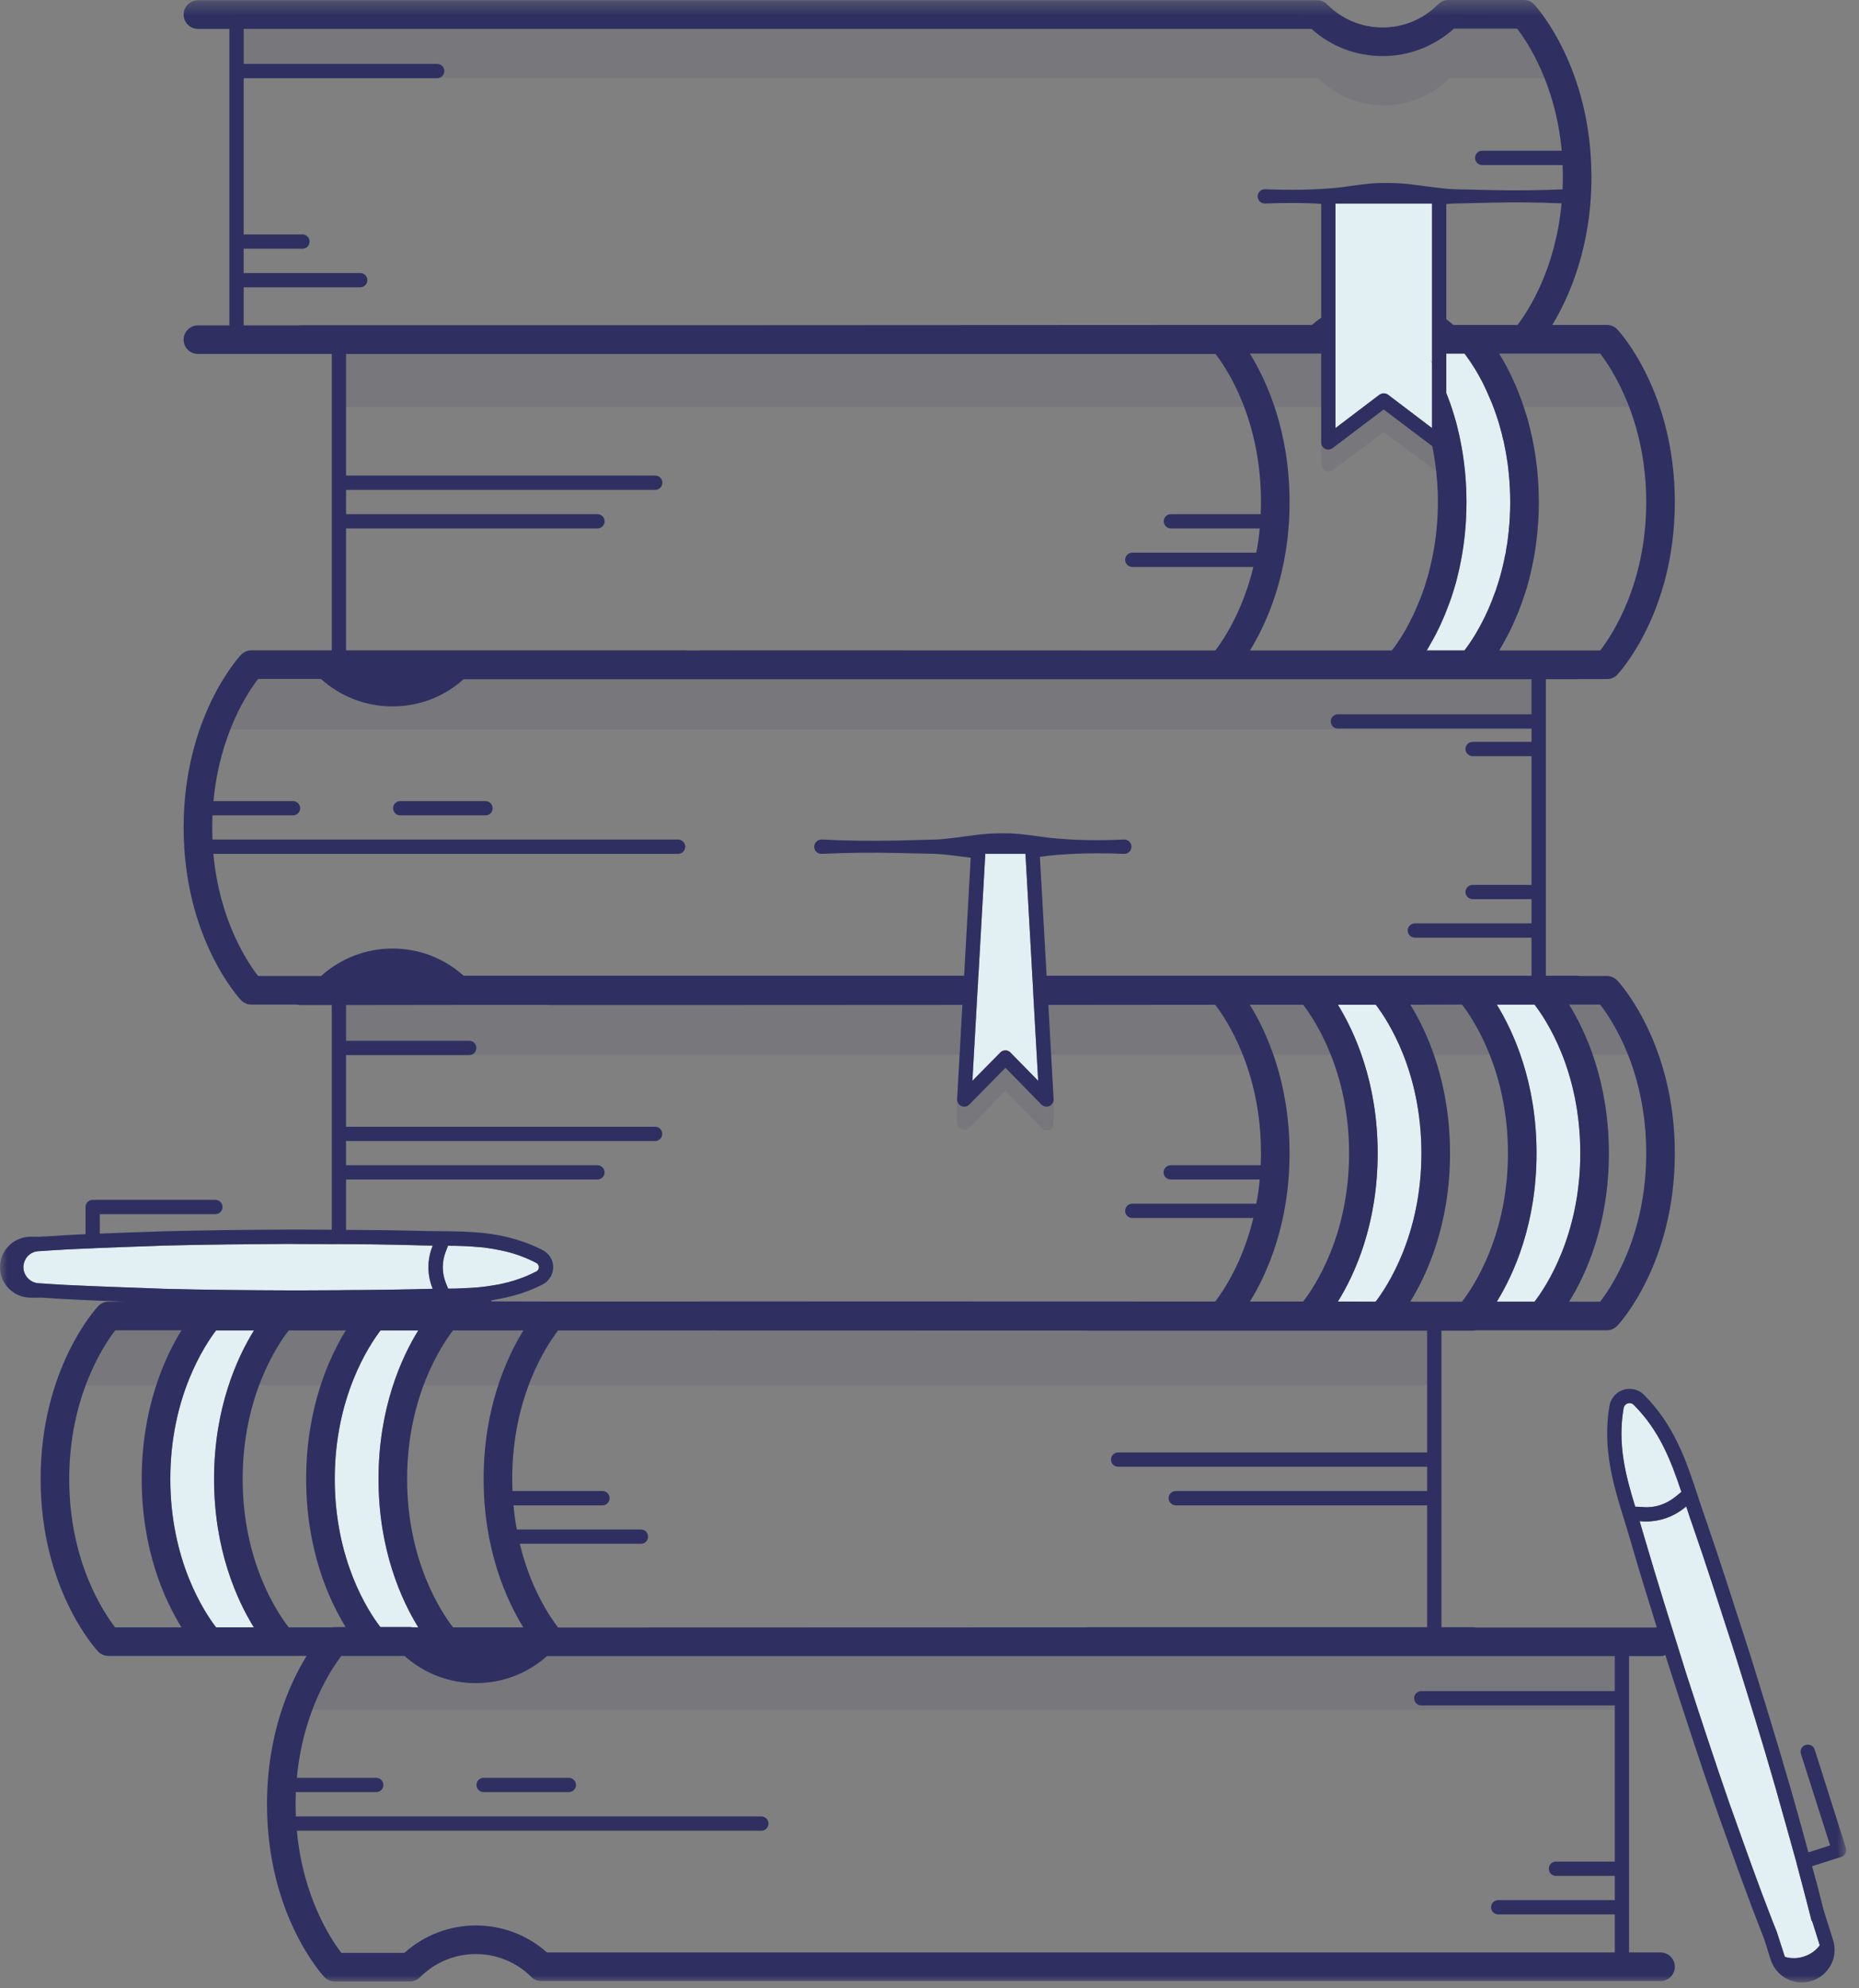 <?xml version="1.0" encoding="UTF-8"?>
<svg width="130px" height="139px" viewBox="0 0 130 139" version="1.1" xmlns="http://www.w3.org/2000/svg" xmlns:xlink="http://www.w3.org/1999/xlink">
    <rect x="0" y="0" width="130" height="139" fill="#808080" stroke="none"/>
    <!-- Generator: Sketch 50.2 (55047) - http://www.bohemiancoding.com/sketch -->
    <title>Group 51</title>
    <desc>Created with Sketch.</desc>
    <defs>
        <polygon id="path-1" points="0 0.39 129.104 0.39 129.104 138.999 0 138.999"></polygon>
    </defs>
    <g id="bookstack" stroke="none" stroke-width="1" fill="none" fill-rule="evenodd">
        <g id="Artboard" transform="translate(0, -1)">
            <g id="Page-1">
                <g id="Group-51" transform="translate(0, 0.61)">
                    <path d="M16.39,5.859 L92.186,5.859 C94.716,8.387 98.816,8.387 101.344,5.859 L109.1,5.859 C109.1,5.859 107.868,2.17 106.93,1.795 C105.993,1.42 101.43,1.42 101.43,1.42 C101.43,1.42 99.805,2.92 99.055,2.982 C98.305,3.045 95.218,3.232 93.981,2.607 C92.743,1.982 91.118,1.42 91.118,1.42 L16.39,1.42 L16.39,5.859 Z" id="Fill-4" fill-opacity="0.1" fill="#2F3061"></path>
                    <polygon id="Fill-6" fill-opacity="0.1" fill="#2F3061" points="92.886 24.397 23.605 24.397 23.605 28.836 92.855 28.836"></polygon>
                    <polygon id="Fill-8" fill-opacity="0.1" fill="#2F3061" points="107.606 46.956 17.04 46.956 14.84 51.394 107.575 51.394"></polygon>
                    <polygon id="Fill-10" fill-opacity="0.1" fill="#2F3061" points="112.9 24.397 100.831 24.397 100.831 28.836 114.712 28.836"></polygon>
                    <path d="M93.22,33.239 L96.766,30.59 L101.141,33.859 L101.141,31.18 L96.766,28.238 L92.391,31.049 L92.391,32.823 C92.391,33.251 92.878,33.495 93.22,33.239" id="Fill-12" fill-opacity="0.1" fill="#2F3061"></path>
                    <path d="M67.755,79.283 L70.3,76.633 L72.919,79.338 C73.232,79.57 73.675,79.348 73.675,78.959 L73.675,77.224 L70.3,74.282 L66.925,77.092 L66.925,78.867 C66.925,79.295 67.412,79.539 67.755,79.283" id="Fill-14" fill-opacity="0.1" fill="#2F3061"></path>
                    <polygon id="Fill-16" fill-opacity="0.1" fill="#2F3061" points="112.921 69.695 23.41 69.695 23.41 74.133 115.12 74.133"></polygon>
                    <polygon id="Fill-18" fill-opacity="0.1" fill="#2F3061" points="100.295 92.789 7.04 92.789 4.841 97.227 100.264 97.227"></polygon>
                    <polygon id="Fill-20" fill-opacity="0.1" fill="#2F3061" points="113.404 115.493 22.87 115.493 20.671 119.931 113.373 119.931"></polygon>
                    <path d="M105.61,35.5 C105.61,35.86 105.6,36.21 105.58,36.55 C105.57,36.82 105.55,37.09 105.52,37.351 C105.51,37.48 105.5,37.62 105.48,37.75 C105.45,38.061 105.41,38.37 105.35,38.66 C105.34,38.73 105.33,38.8 105.32,38.87 C105.31,38.94 105.3,39 105.29,39.07 C105.27,39.141 105.26,39.2 105.24,39.271 C105.211,39.41 105.19,39.54 105.16,39.67 C105.131,39.8 105.1,39.931 105.07,40.05 C105.02,40.271 104.961,40.49 104.9,40.7 C104.82,40.98 104.74,41.25 104.65,41.51 C104.61,41.641 104.57,41.76 104.52,41.88 C104.24,42.66 103.94,43.33 103.64,43.9 C103.54,44.09 103.45,44.271 103.35,44.431 C103.26,44.58 103.18,44.73 103.1,44.86 C102.95,45.101 102.82,45.3 102.7,45.471 C102.59,45.63 102.49,45.76 102.41,45.87 L99.77,45.87 C99.84,45.75 99.921,45.63 99.99,45.49 C100.131,45.25 100.27,44.99 100.421,44.71 C100.44,44.681 100.45,44.66 100.461,44.63 C100.62,44.32 100.78,43.98 100.93,43.62 C101.01,43.44 101.09,43.25 101.16,43.061 C101.24,42.86 101.31,42.67 101.39,42.46 C101.461,42.26 101.54,42.05 101.6,41.83 C101.671,41.61 101.74,41.391 101.8,41.16 C101.81,41.15 101.81,41.15 101.81,41.141 C101.87,40.92 101.921,40.69 101.98,40.45 C102.04,40.21 102.09,39.971 102.14,39.71 C102.19,39.46 102.24,39.21 102.28,38.94 C102.32,38.7 102.35,38.46 102.381,38.221 C102.43,37.87 102.461,37.51 102.49,37.141 C102.51,36.9 102.52,36.66 102.53,36.41 C102.54,36.11 102.55,35.811 102.55,35.5 C102.55,35.19 102.54,34.891 102.53,34.59 C102.52,34.34 102.51,34.101 102.49,33.86 C102.461,33.49 102.43,33.13 102.381,32.78 C102.35,32.53 102.32,32.29 102.28,32.05 C102.24,31.79 102.19,31.53 102.14,31.28 C102.09,31.021 102.04,30.78 101.98,30.54 C101.921,30.3 101.87,30.07 101.81,29.851 C101.81,29.84 101.81,29.84 101.8,29.83 C101.74,29.601 101.671,29.38 101.6,29.16 C101.54,28.95 101.461,28.74 101.39,28.53 C101.31,28.32 101.24,28.12 101.16,27.931 C101.16,27.91 101.15,27.891 101.14,27.88 L101.14,25.11 L102.41,25.11 C102.421,25.12 102.43,25.141 102.45,25.16 C102.59,25.351 102.79,25.62 103,25.96 C103.08,26.09 103.16,26.221 103.25,26.36 C103.56,26.88 103.89,27.521 104.2,28.28 C104.31,28.521 104.41,28.771 104.5,29.03 C104.56,29.19 104.61,29.351 104.671,29.521 C104.78,29.84 104.881,30.17 104.97,30.53 C105.01,30.66 105.04,30.79 105.07,30.931 C105.131,31.141 105.18,31.36 105.22,31.59 C105.28,31.88 105.34,32.181 105.381,32.49 C105.421,32.69 105.44,32.9 105.47,33.12 C105.48,33.16 105.48,33.2 105.48,33.24 C105.5,33.37 105.51,33.5 105.52,33.641 C105.55,33.9 105.57,34.17 105.58,34.44 C105.6,34.79 105.61,35.141 105.61,35.5" id="Fill-22" fill="#E2EFF3"></path>
                    <path d="M100.141,14.62 L100.141,25.74 C100.091,25.65 100.04,25.57 99.99,25.49 C100.04,25.58 100.091,25.67 100.141,25.761 L100.141,30.32 L99.77,30.04 L99.76,30.03 L97.07,27.99 C96.981,27.931 96.87,27.891 96.76,27.891 C96.66,27.891 96.55,27.931 96.46,27.99 L93.391,30.32 L93.391,14.62 L100.141,14.62 Z" id="Fill-24" fill="#E2EFF3"></path>
                    <path d="M99.4,81.02 C99.4,86.749 97,90.35 96.2,91.4 L93.56,91.39 C94.75,89.48 96.34,85.97 96.34,81.02 C96.34,76.07 94.74,72.56 93.56,70.64 L96.211,70.64 C97.02,71.7 99.4,75.27 99.4,81.02" id="Fill-26" fill="#E2EFF3"></path>
                    <path d="M110.511,81.02 C110.511,86.749 108.12,90.35 107.311,91.4 L104.671,91.4 C105.851,89.49 107.45,85.98 107.45,81.02 C107.45,76.06 105.851,72.549 104.671,70.629 L107.311,70.629 C108.12,71.68 110.511,75.249 110.511,81.02" id="Fill-28" fill="#E2EFF3"></path>
                    <path d="M14.971,103.799 C14.971,108.749 16.571,112.259 17.75,114.169 L15.111,114.169 C14.301,113.119 11.91,109.52 11.91,103.799 C11.91,98.06 14.311,94.459 15.111,93.409 L17.761,93.409 C16.58,95.32 14.971,98.829 14.971,103.799" id="Fill-30" fill="#E2EFF3"></path>
                    <path d="M26.471,103.799 C26.471,108.749 28.071,112.259 29.25,114.169 L28.87,114.169 C28.801,114.159 28.741,114.15 28.671,114.15 L26.601,114.15 C25.771,113.079 23.41,109.489 23.41,103.799 C23.41,98.06 25.811,94.459 26.611,93.409 L29.25,93.409 C28.071,95.32 26.471,98.839 26.471,103.799" id="Fill-32" fill="#E2EFF3"></path>
                    <path d="M127.25,136.41 C126.94,136.82 126.5,137.11 125.99,137.23 C125.811,137.28 125.631,137.3 125.45,137.3 C125.23,137.3 125.021,137.27 124.82,137.21 C124.801,137.17 124.79,137.14 124.78,137.1 L124.271,135.52 L124.261,135.48 C124.131,135.17 124.011,134.86 123.891,134.55 C122.95,132.14 122.08,129.681 121.23,127.29 L120.94,126.48 C119.881,123.431 118.86,120.31 117.91,117.38 L117.601,116.38 C116.761,113.71 115.891,110.94 115.091,108.21 C114.95,107.721 114.801,107.23 114.66,106.75 L114.83,106.76 C114.921,106.77 115.021,106.77 115.11,106.77 C116.08,106.77 117.021,106.44 117.78,105.83 L117.921,105.721 C118.07,106.2 118.23,106.681 118.4,107.15 C119.341,109.86 120.23,112.64 121.101,115.33 L121.4,116.27 C122.261,119.02 123.261,122.23 124.181,125.45 L124.381,126.17 C124.801,127.65 125.221,129.16 125.641,130.67 L125.641,130.69 C125.91,131.7 126.181,132.721 126.44,133.73 C126.521,134.06 126.61,134.38 126.69,134.71 L126.721,134.7 L127.23,136.32 C127.24,136.35 127.25,136.38 127.25,136.41" id="Fill-34" fill="#E2EFF3"></path>
                    <path d="M117.58,104.7 L117.15,105.05 C116.511,105.56 115.73,105.83 114.9,105.76 L114.351,105.73 C113.66,103.49 113.11,101.34 113.54,98.84 C113.56,98.73 113.62,98.64 113.711,98.57 C113.79,98.52 113.87,98.49 113.961,98.49 C113.98,98.49 114.011,98.5 114.03,98.5 C114.141,98.52 114.211,98.57 114.25,98.62 C116.04,100.41 116.841,102.49 117.58,104.7" id="Fill-36" fill="#E2EFF3"></path>
                    <path d="M72.6,75.96 L70.66,73.981 C70.57,73.88 70.44,73.83 70.31,73.83 C70.17,73.83 70.039,73.88 69.95,73.981 L67.999,75.96 L68.3,70.65 L68.3,70.61 L68.329,70.141 L68.329,70.11 L68.39,69.141 L68.39,69.11 L68.41,68.65 L68.42,68.641 L68.42,68.61 L68.88,60.471 L68.9,60.09 L71.71,60.09 L71.73,60.431 L72.19,68.61 L72.19,68.65 L72.22,69.11 L72.22,69.141 L72.27,70.11 L72.27,70.141 L72.3,70.61 L72.3,70.65 L72.6,75.96 Z" id="Fill-38" fill="#E2EFF3"></path>
                    <path d="M30.23,90.42 L30.26,90.5 C29.82,90.51 29.38,90.51 28.95,90.53 C28.16,90.55 27.37,90.561 26.57,90.57 C25.78,90.58 24.99,90.59 24.2,90.59 C23.86,90.601 23.53,90.601 23.2,90.601 C22.53,90.601 21.86,90.61 21.2,90.61 L20.19,90.61 C17.53,90.601 14.44,90.58 11.43,90.5 L10.73,90.471 C8.73,90.4 6.68,90.33 4.64,90.231 C4.04,90.2 3.44,90.16 2.85,90.12 C2.79,90.12 2.74,90.11 2.68,90.11 C2.13,90.07 1.68,89.62 1.64,89.061 C1.62,88.771 1.72,88.481 1.91,88.25 C2.11,88.021 2.38,87.891 2.68,87.87 C2.74,87.87 2.79,87.86 2.85,87.86 C3.45,87.82 4.04,87.78 4.64,87.75 C5.25,87.721 5.86,87.691 6.48,87.67 C6.51,87.67 6.55,87.67 6.58,87.66 C7.95,87.601 9.31,87.561 10.66,87.51 L11.43,87.481 C14.44,87.4 17.53,87.38 20.19,87.36 L21.01,87.37 C21.73,87.37 22.47,87.37 23.2,87.38 C23.53,87.37 23.87,87.38 24.2,87.38 C24.78,87.38 25.35,87.391 25.93,87.391 C26.94,87.41 27.94,87.42 28.94,87.45 C29.38,87.471 29.82,87.471 30.26,87.481 L30.23,87.561 C29.87,88.481 29.87,89.5 30.23,90.42" id="Fill-40" fill="#E2EFF3"></path>
                    <path d="M37.671,89.09 C37.641,89.18 37.58,89.249 37.5,89.29 C37.25,89.419 36.99,89.54 36.74,89.641 C36.57,89.71 36.4,89.77 36.231,89.829 C36.061,89.891 35.881,89.95 35.711,89.99 C35.601,90.029 35.481,90.061 35.37,90.079 C35.03,90.169 34.7,90.231 34.36,90.279 C33.7,90.391 33.03,90.441 32.36,90.46 C32.021,90.481 31.681,90.49 31.341,90.49 L31.16,90.049 C30.9,89.37 30.9,88.611 31.16,87.93 L31.33,87.49 C31.681,87.49 32.021,87.499 32.36,87.51 C32.681,87.52 33,87.54 33.32,87.57 C33.671,87.59 34.011,87.629 34.36,87.691 C34.49,87.71 34.62,87.731 34.75,87.76 C34.881,87.779 35.021,87.811 35.15,87.84 C35.931,88.01 36.711,88.279 37.5,88.691 C37.561,88.721 37.61,88.77 37.641,88.829 C37.691,88.909 37.691,88.999 37.671,89.09" id="Fill-42" fill="#E2EFF3"></path>
                    <path d="M33.32,125.19 C33.32,125.47 33.54,125.69 33.82,125.69 L39.78,125.69 C40.05,125.69 40.28,125.47 40.28,125.19 C40.28,124.919 40.05,124.69 39.78,124.69 L33.82,124.69 C33.54,124.69 33.32,124.919 33.32,125.19" id="Fill-44" fill="#2F3061"></path>
                    <g id="Group-48">
                        <mask id="mask-2" fill="white">
                            <use xlink:href="#path-1"></use>
                        </mask>
                        <g id="Clip-47"></g>
                        <path d="M124.78,137.1 L124.27,135.52 L124.26,135.48 C124.131,135.169 124.01,134.86 123.89,134.549 C122.95,132.14 122.08,129.68 121.23,127.289 L120.94,126.48 C119.881,123.43 118.86,120.31 117.91,117.379 L117.6,116.379 C116.76,113.709 115.89,110.94 115.091,108.209 C114.95,107.72 114.801,107.23 114.66,106.749 L114.83,106.759 C114.921,106.77 115.02,106.77 115.11,106.77 C116.08,106.77 117.02,106.44 117.78,105.829 L117.921,105.72 C118.07,106.2 118.23,106.68 118.4,107.15 C119.341,109.86 120.23,112.64 121.1,115.329 L121.4,116.27 C122.26,119.02 123.26,122.23 124.18,125.45 L124.381,126.169 C124.801,127.65 125.22,129.16 125.64,130.669 L125.64,130.69 C125.91,131.7 126.18,132.72 126.44,133.73 C126.52,134.06 126.61,134.379 126.69,134.709 L126.72,134.7 L127.23,136.32 C127.24,136.35 127.25,136.379 127.25,136.41 C126.94,136.82 126.5,137.11 125.99,137.23 C125.81,137.28 125.631,137.299 125.45,137.299 C125.23,137.299 125.02,137.27 124.82,137.209 C124.801,137.169 124.79,137.14 124.78,137.1 Z M113.54,98.839 C113.56,98.73 113.62,98.64 113.711,98.57 C113.79,98.52 113.87,98.49 113.961,98.49 C113.98,98.49 114.01,98.499 114.03,98.499 C114.14,98.52 114.211,98.57 114.25,98.62 C116.04,100.41 116.841,102.49 117.58,104.7 L117.15,105.049 C116.51,105.56 115.73,105.829 114.9,105.759 L114.35,105.73 C113.66,103.49 113.11,101.339 113.54,98.839 Z M112.921,118.629 L99.39,118.629 C99.11,118.629 98.89,118.85 98.89,119.129 C98.89,119.4 99.11,119.629 99.39,119.629 L112.921,119.629 L112.921,130.549 L108.81,130.549 C108.53,130.549 108.31,130.77 108.31,131.049 C108.31,131.329 108.53,131.549 108.81,131.549 L112.921,131.549 L112.921,133.24 L104.77,133.24 C104.49,133.24 104.27,133.47 104.27,133.74 C104.27,134.02 104.49,134.24 104.77,134.24 L112.921,134.24 L112.921,136.9 L38.25,136.9 C35.421,134.379 31.12,134.379 28.28,136.93 L23.87,136.93 C23.16,135.999 21.19,133.07 20.76,128.39 L53.24,128.39 C53.52,128.39 53.74,128.16 53.74,127.89 C53.74,127.61 53.52,127.39 53.24,127.39 L20.69,127.39 C20.68,127.11 20.671,126.829 20.671,126.539 C20.671,126.249 20.68,125.959 20.69,125.69 L26.31,125.69 C26.591,125.69 26.81,125.47 26.81,125.19 C26.81,124.919 26.591,124.69 26.31,124.69 L20.76,124.69 C21.19,120.06 23.14,117.12 23.87,116.169 L26.14,116.169 L28.29,116.169 C29.671,117.4 31.421,118.07 33.27,118.07 C35.131,118.07 36.881,117.4 38.25,116.18 L112.921,116.18 L112.921,118.629 Z M20.19,114.169 C19.37,113.12 16.97,109.53 16.97,103.799 C16.97,98.07 19.37,94.459 20.19,93.41 L24.18,93.41 C23,95.329 21.41,98.839 21.41,103.799 C21.41,108.74 22.99,112.24 24.171,114.15 L23.4,114.15 C23.33,114.15 23.27,114.16 23.2,114.169 L20.19,114.169 Z M15.11,114.169 C14.3,113.12 11.91,109.52 11.91,103.799 C11.91,98.06 14.31,94.459 15.11,93.41 L17.76,93.41 C16.58,95.32 14.97,98.829 14.97,103.799 C14.97,108.749 16.57,112.259 17.75,114.169 L15.11,114.169 Z M8.05,114.169 C7.25,113.129 4.841,109.57 4.841,103.799 C4.841,98.06 7.25,94.45 8.06,93.4 L12.69,93.4 C11.51,95.31 9.91,98.829 9.91,103.799 C9.91,108.749 11.5,112.259 12.69,114.169 L8.05,114.169 Z M4.64,90.23 C4.04,90.2 3.44,90.16 2.85,90.12 C2.79,90.12 2.74,90.11 2.68,90.11 C2.131,90.07 1.68,89.62 1.64,89.06 C1.62,88.77 1.72,88.48 1.91,88.249 C2.11,88.02 2.381,87.89 2.68,87.87 C2.74,87.87 2.79,87.86 2.85,87.86 C3.45,87.82 4.04,87.78 4.64,87.749 C5.25,87.72 5.86,87.69 6.48,87.669 C6.51,87.669 6.55,87.669 6.58,87.66 C7.95,87.6 9.31,87.56 10.66,87.509 L11.43,87.48 C14.44,87.4 17.53,87.379 20.19,87.36 L21.01,87.37 C21.73,87.37 22.47,87.37 23.2,87.379 C23.53,87.37 23.87,87.379 24.2,87.379 C24.78,87.379 25.35,87.39 25.93,87.39 C26.94,87.41 27.94,87.419 28.94,87.45 C29.381,87.47 29.82,87.47 30.26,87.48 L30.23,87.56 C29.87,88.48 29.87,89.499 30.23,90.419 L30.26,90.499 C29.82,90.509 29.381,90.509 28.95,90.53 C28.16,90.549 27.37,90.56 26.57,90.57 C25.78,90.579 24.99,90.589 24.2,90.589 C23.86,90.6 23.53,90.6 23.2,90.6 C22.53,90.6 21.86,90.61 21.2,90.61 L20.19,90.61 C17.53,90.6 14.44,90.579 11.43,90.499 L10.73,90.47 C8.73,90.4 6.68,90.329 4.64,90.23 Z M24.2,82.86 L32.36,82.86 L34.36,82.86 L41.78,82.86 C42.05,82.86 42.28,82.64 42.28,82.36 C42.28,82.089 42.05,81.86 41.78,81.86 L34.36,81.86 L32.36,81.86 L24.2,81.86 L24.2,80.169 L32.36,80.169 L34.36,80.169 L45.81,80.169 C46.091,80.169 46.31,79.95 46.31,79.669 C46.31,79.39 46.091,79.169 45.81,79.169 L34.36,79.169 L32.36,79.169 L24.2,79.169 L24.2,74.16 L32.36,74.16 L32.81,74.16 C33.091,74.16 33.31,73.94 33.31,73.66 C33.31,73.379 33.091,73.16 32.81,73.16 L32.36,73.16 L24.2,73.16 L24.2,70.66 L32.36,70.65 L38.341,70.65 C38.37,70.66 38.41,70.66 38.44,70.66 L46.93,70.66 L67.301,70.65 L66.93,77.24 C66.921,77.44 67.04,77.64 67.23,77.72 C67.421,77.81 67.64,77.759 67.79,77.61 L70.31,75.049 L72.82,77.61 C72.921,77.709 73.051,77.759 73.18,77.759 C73.25,77.759 73.32,77.749 73.381,77.72 C73.57,77.64 73.69,77.44 73.68,77.24 L73.31,70.65 L84.98,70.64 C85.79,71.7 88.18,75.27 88.18,81.02 C88.18,81.31 88.171,81.589 88.16,81.86 L81.87,81.86 C81.591,81.86 81.37,82.089 81.37,82.36 C81.37,82.64 81.591,82.86 81.87,82.86 L88.091,82.86 C88.04,83.45 87.961,84.02 87.85,84.549 L79.18,84.549 C78.9,84.549 78.68,84.78 78.68,85.049 C78.68,85.329 78.9,85.549 79.18,85.549 L87.65,85.549 C86.9,88.65 85.551,90.65 84.98,91.39 L48.93,91.379 L48.93,91.39 L47.93,91.39 L46.93,91.39 L38.44,91.39 L34.36,91.379 L34.36,91.31 C34.41,91.299 34.461,91.289 34.51,91.28 C34.56,91.27 34.62,91.259 34.671,91.249 C34.86,91.22 35.06,91.18 35.25,91.14 C35.55,91.079 35.85,90.999 36.16,90.91 C36.76,90.73 37.36,90.499 37.961,90.19 C38.12,90.1 38.26,89.99 38.37,89.85 C38.48,89.709 38.57,89.56 38.62,89.39 C38.73,89.049 38.7,88.69 38.53,88.37 C38.47,88.249 38.39,88.14 38.29,88.049 C38.24,87.999 38.19,87.95 38.131,87.91 C38.11,87.9 38.1,87.89 38.091,87.879 C38.04,87.85 38.01,87.82 37.961,87.799 C36.76,87.18 35.55,86.85 34.36,86.669 C33.69,86.57 33.02,86.53 32.36,86.499 C31.79,86.48 31.22,86.47 30.65,86.47 C30.091,86.47 29.54,86.459 28.97,86.44 C27.381,86.4 25.78,86.39 24.2,86.379 L24.2,82.86 Z M24.2,37.339 L32.37,37.339 L34.37,37.339 L41.78,37.339 C42.06,37.339 42.28,37.11 42.28,36.839 C42.28,36.56 42.06,36.339 41.78,36.339 L34.37,36.339 L32.37,36.339 L24.2,36.339 L24.2,34.64 L32.37,34.64 L34.37,34.64 L45.82,34.64 C46.1,34.64 46.32,34.419 46.32,34.14 C46.32,33.87 46.1,33.64 45.82,33.64 L34.37,33.64 L32.37,33.64 L24.2,33.64 L24.2,25.14 L32.37,25.14 L34.37,25.14 L46.93,25.14 L48.93,25.14 L85,25.14 C85.83,26.209 88.18,29.77 88.18,35.49 C88.18,35.78 88.171,36.07 88.16,36.339 L81.881,36.339 C81.6,36.339 81.381,36.56 81.381,36.839 C81.381,37.11 81.6,37.339 81.881,37.339 L88.091,37.339 C88.04,37.94 87.961,38.499 87.85,39.03 L79.18,39.03 C78.91,39.03 78.68,39.249 78.68,39.53 C78.68,39.81 78.91,40.03 79.18,40.03 L87.65,40.03 C86.9,43.129 85.551,45.129 84.99,45.87 L48.93,45.86 L48.93,45.87 L48.03,45.87 C48,45.86 47.97,45.86 47.93,45.86 L46.93,45.86 L38.44,45.86 L34.37,45.86 L32.37,45.86 L24.2,45.86 L24.2,37.339 Z M17.04,20.48 L25.19,20.48 C25.47,20.48 25.69,20.249 25.69,19.98 C25.69,19.7 25.47,19.48 25.19,19.48 L17.04,19.48 L17.04,17.78 L21.15,17.78 C21.43,17.78 21.65,17.56 21.65,17.28 C21.65,17.01 21.43,16.78 21.15,16.78 L17.04,16.78 L17.04,5.86 L30.57,5.86 C30.85,5.86 31.07,5.64 31.07,5.36 C31.07,5.079 30.85,4.86 30.57,4.86 L17.04,4.86 L17.04,2.41 L91.711,2.41 C93.08,3.64 94.83,4.31 96.69,4.31 C98.54,4.31 100.29,3.629 101.68,2.39 L106.091,2.39 C106.801,3.31 108.78,6.24 109.211,10.93 L103.65,10.93 C103.37,10.93 103.15,11.15 103.15,11.43 C103.15,11.7 103.37,11.93 103.65,11.93 L109.27,11.93 C109.28,12.2 109.29,12.48 109.29,12.77 C109.29,13.06 109.28,13.35 109.27,13.629 C107.62,13.7 105.97,13.72 104.32,13.68 L101.68,13.62 C100.801,13.579 99.921,13.43 99.04,13.329 C98.16,13.2 97.28,13.16 96.39,13.19 C95.51,13.22 94.631,13.379 93.75,13.49 C91.99,13.68 90.23,13.69 88.47,13.62 L88.43,13.62 C88.15,13.629 87.94,13.87 87.95,14.14 C87.961,14.419 88.19,14.629 88.47,14.62 C89.78,14.57 91.091,14.56 92.39,14.64 L92.39,22.61 C92.16,22.76 91.95,22.93 91.74,23.11 L85.5,23.11 L85.45,23.11 L47.93,23.129 L33.37,23.129 L21.01,23.129 C20.98,23.129 20.94,23.129 20.91,23.14 L17.04,23.14 L17.04,20.48 Z M111.9,25.11 C112.711,26.16 115.12,29.77 115.12,35.499 C115.12,41.23 112.711,44.829 111.9,45.87 L104.841,45.87 C105,45.6 105.18,45.289 105.36,44.95 C105.421,44.839 105.48,44.72 105.54,44.6 C105.711,44.27 105.87,43.91 106.03,43.53 C106.08,43.419 106.131,43.299 106.18,43.18 C106.211,43.12 106.23,43.06 106.25,42.99 C106.32,42.82 106.381,42.65 106.44,42.48 C106.591,42.06 106.74,41.61 106.87,41.14 C106.93,40.919 106.98,40.69 107.04,40.45 C107.1,40.209 107.15,39.97 107.2,39.709 C107.25,39.459 107.301,39.209 107.341,38.94 C107.381,38.7 107.41,38.459 107.44,38.22 C107.48,37.89 107.52,37.56 107.54,37.22 C107.551,37.18 107.551,37.14 107.551,37.1 C107.57,36.87 107.58,36.65 107.591,36.41 C107.6,36.11 107.61,35.81 107.61,35.499 C107.61,35.19 107.6,34.89 107.591,34.589 C107.58,34.35 107.57,34.12 107.551,33.9 C107.551,33.86 107.551,33.82 107.54,33.789 C107.53,33.61 107.52,33.45 107.5,33.28 C107.49,33.11 107.47,32.95 107.44,32.78 C107.41,32.53 107.381,32.289 107.341,32.049 C107.301,31.789 107.25,31.53 107.2,31.28 C107.15,31.03 107.1,30.78 107.04,30.539 C106.98,30.299 106.93,30.07 106.87,29.85 C106.82,29.669 106.77,29.499 106.711,29.329 C106.66,29.16 106.61,28.99 106.551,28.829 C106.45,28.499 106.33,28.19 106.211,27.89 C106.14,27.709 106.07,27.53 106,27.36 C105.95,27.249 105.9,27.15 105.85,27.039 C105.74,26.77 105.61,26.51 105.49,26.28 C105.37,26.03 105.24,25.81 105.12,25.6 C105.04,25.44 104.95,25.299 104.86,25.16 C104.85,25.14 104.841,25.129 104.83,25.11 L106.841,25.11 L111.9,25.11 Z M107.1,50.329 L93.56,50.329 C93.28,50.329 93.06,50.56 93.06,50.829 C93.06,51.11 93.28,51.329 93.56,51.329 L107.1,51.329 L107.1,52.259 L102.98,52.259 C102.711,52.259 102.48,52.48 102.48,52.759 C102.48,53.03 102.711,53.259 102.98,53.259 L107.1,53.259 L107.1,62.259 L102.98,62.259 C102.711,62.259 102.48,62.48 102.48,62.759 C102.48,63.03 102.711,63.259 102.98,63.259 L107.1,63.259 L107.1,64.95 L98.94,64.95 C98.671,64.95 98.44,65.169 98.44,65.45 C98.44,65.73 98.671,65.95 98.94,65.95 L107.1,65.95 L107.1,68.61 L73.19,68.61 L72.72,60.299 C72.921,60.28 73.12,60.249 73.32,60.22 C75.08,60.039 76.841,60.02 78.6,60.089 L78.64,60.089 C78.921,60.079 79.131,59.85 79.12,59.57 C79.11,59.289 78.881,59.079 78.6,59.089 C76.841,59.169 75.08,59.15 73.32,58.959 C72.44,58.85 71.551,58.7 70.671,58.66 C69.79,58.629 68.91,58.669 68.03,58.799 C67.15,58.9 66.27,59.06 65.39,59.089 L62.75,59.16 C60.99,59.19 59.23,59.18 57.461,59.089 L57.421,59.089 C57.14,59.11 56.93,59.339 56.94,59.62 C56.95,59.89 57.19,60.11 57.461,60.089 C59.23,60.009 60.99,59.99 62.75,60.03 L65.39,60.089 C66.22,60.129 67.051,60.259 67.881,60.36 L67.421,68.61 L32.421,68.61 C31.05,67.379 29.3,66.709 27.45,66.709 C25.591,66.709 23.841,67.39 22.45,68.629 L18.05,68.629 C17.33,67.709 15.35,64.78 14.921,60.089 L47.421,60.089 C47.69,60.089 47.921,59.87 47.921,59.589 C47.921,59.32 47.69,59.089 47.421,59.089 L14.86,59.089 C14.85,58.82 14.841,58.539 14.841,58.249 C14.841,57.959 14.85,57.669 14.86,57.4 L20.49,57.4 C20.76,57.4 20.99,57.18 20.99,56.9 C20.99,56.62 20.76,56.4 20.49,56.4 L14.93,56.4 C15.36,51.73 17.33,48.789 18.05,47.86 L21.01,47.86 L22.45,47.86 C23.82,49.1 25.58,49.78 27.45,49.78 C29.3,49.78 31.05,49.11 32.421,47.879 L107.1,47.879 L107.1,50.329 Z M115.12,81.02 C115.12,86.749 112.711,90.35 111.9,91.4 L109.73,91.4 C110.921,89.49 112.51,85.98 112.51,81.02 C112.51,76.06 110.91,72.539 109.73,70.629 L111.9,70.629 C112.711,71.669 115.12,75.249 115.12,81.02 Z M104.671,91.4 C105.85,89.49 107.45,85.98 107.45,81.02 C107.45,76.06 105.85,72.549 104.671,70.629 L107.31,70.629 C108.12,71.68 110.51,75.249 110.51,81.02 C110.51,86.749 108.12,90.35 107.31,91.4 L104.671,91.4 Z M99.801,101.94 L91.64,101.94 L89.64,101.94 L78.19,101.94 C77.91,101.94 77.69,102.169 77.69,102.44 C77.69,102.72 77.91,102.94 78.19,102.94 L89.64,102.94 L91.64,102.94 L99.801,102.94 L99.801,104.64 L91.64,104.64 L89.64,104.64 L82.22,104.64 C81.95,104.64 81.72,104.86 81.72,105.14 C81.72,105.41 81.95,105.64 82.22,105.64 L89.64,105.64 L91.64,105.64 L99.801,105.64 L99.801,114.16 L91.64,114.16 L89.64,114.16 L85.56,114.16 L77.06,114.16 L76.07,114.16 C76.04,114.16 76.02,114.16 75.99,114.169 L75.07,114.169 L39.03,114.18 C39.03,114.18 39.03,114.169 39.02,114.169 C38.45,113.43 37.1,111.45 36.35,108.329 L44.82,108.329 C45.1,108.329 45.32,108.1 45.32,107.829 C45.32,107.549 45.1,107.329 44.82,107.329 L36.14,107.329 C36.04,106.799 35.961,106.23 35.91,105.64 L42.131,105.64 C42.41,105.64 42.631,105.41 42.631,105.14 C42.631,104.86 42.41,104.64 42.131,104.64 L35.841,104.64 C35.83,104.36 35.82,104.079 35.82,103.789 C35.82,98.06 38.22,94.459 39.03,93.41 L75.07,93.419 L75.99,93.419 C76.02,93.43 76.04,93.43 76.07,93.43 L77.06,93.43 L85.56,93.43 L89.64,93.43 L91.64,93.43 L99.801,93.43 L99.801,101.94 Z M29.25,93.41 C28.07,95.32 26.47,98.839 26.47,103.799 C26.47,108.749 28.07,112.259 29.25,114.169 L28.87,114.169 C28.8,114.16 28.74,114.15 28.671,114.15 L26.6,114.15 C25.77,113.079 23.41,109.49 23.41,103.799 C23.41,98.06 25.81,94.459 26.61,93.41 L29.25,93.41 Z M98.62,91.4 C99.801,89.49 101.4,85.98 101.4,81.02 C101.4,76.07 99.81,72.56 98.631,70.64 L102.24,70.629 C103.051,71.68 105.45,75.289 105.45,81.02 C105.45,86.749 103.051,90.35 102.24,91.4 L98.62,91.4 Z M36.6,93.41 C35.421,95.329 33.82,98.839 33.82,103.789 C33.82,108.74 35.41,112.249 36.591,114.169 L31.68,114.169 C30.87,113.12 28.47,109.53 28.47,103.799 C28.47,98.07 30.87,94.459 31.68,93.41 L36.6,93.41 Z M93.56,91.39 C94.75,89.48 96.341,85.97 96.341,81.02 C96.341,76.07 94.74,72.56 93.56,70.64 L96.211,70.64 C97.02,71.7 99.4,75.27 99.4,81.02 C99.4,86.749 97,90.35 96.2,91.4 L93.56,91.39 Z M90.18,81.02 C90.18,76.06 88.58,72.549 87.4,70.64 L91.131,70.64 C91.95,71.709 94.341,75.31 94.341,81.02 C94.341,86.74 91.95,90.329 91.131,91.39 L87.41,91.39 C88.591,89.48 90.18,85.97 90.18,81.02 Z M93.39,14.72 L93.39,14.62 L100.14,14.62 L100.14,14.77 L100.14,22.089 L100.14,22.669 L100.14,23.11 L100.14,23.85 L100.14,24.48 L100.14,25.11 L100.14,25.74 C100.091,25.65 100.04,25.57 99.99,25.49 C100.04,25.579 100.091,25.669 100.14,25.76 L100.14,30.32 L99.77,30.039 L99.76,30.03 L97.07,27.99 C96.98,27.93 96.87,27.89 96.76,27.89 C96.66,27.89 96.551,27.93 96.461,27.99 L93.39,30.32 L93.39,25.11 L93.39,24.35 L93.39,23.73 L93.39,23.11 L93.39,22.57 L93.39,22.01 L93.39,14.72 Z M106.12,23.11 L102.881,23.11 L101.631,23.11 C101.47,22.97 101.31,22.829 101.14,22.709 L101.14,14.66 C101.32,14.64 101.5,14.629 101.68,14.62 L104.32,14.56 C105.95,14.52 107.57,14.539 109.2,14.61 C108.78,19.2 106.87,22.129 106.12,23.11 Z M92.671,31.77 C92.74,31.81 92.81,31.82 92.89,31.82 C93,31.82 93.1,31.789 93.19,31.72 L96.76,29.02 L100.15,31.579 C100.16,31.589 100.16,31.6 100.16,31.61 C100.22,31.89 100.28,32.19 100.32,32.499 C100.36,32.74 100.39,32.97 100.421,33.22 C100.44,33.36 100.45,33.509 100.461,33.65 C100.52,34.24 100.551,34.86 100.551,35.499 C100.551,36.14 100.52,36.759 100.461,37.35 C100.45,37.49 100.44,37.64 100.421,37.78 C100.36,38.27 100.29,38.73 100.2,39.18 C100.16,39.379 100.12,39.579 100.07,39.78 C100.03,39.98 99.98,40.169 99.93,40.36 C99.87,40.589 99.81,40.81 99.74,41.03 C99.671,41.28 99.591,41.53 99.5,41.759 C99.421,41.999 99.33,42.23 99.24,42.44 C99.15,42.66 99.06,42.87 98.97,43.07 C98.89,43.27 98.801,43.459 98.7,43.64 C98.62,43.82 98.53,43.999 98.43,44.16 C98.41,44.19 98.4,44.23 98.381,44.259 C98.27,44.47 98.15,44.669 98.04,44.85 C97.881,45.11 97.72,45.329 97.6,45.509 C97.52,45.61 97.461,45.7 97.4,45.78 C97.37,45.81 97.35,45.839 97.33,45.87 L87.41,45.87 C88.591,43.95 90.18,40.44 90.18,35.49 C90.18,30.56 88.6,27.06 87.421,25.14 C87.421,25.129 87.41,25.12 87.41,25.11 L92.31,25.11 L92.33,25.11 L92.39,25.11 L92.39,31.32 C92.39,31.509 92.5,31.69 92.671,31.77 Z M103,25.959 C103.08,26.079 103.171,26.22 103.25,26.36 C103.56,26.879 103.89,27.52 104.2,28.28 C104.31,28.52 104.41,28.77 104.5,29.03 C104.56,29.19 104.61,29.35 104.671,29.52 C104.78,29.839 104.881,30.169 104.97,30.53 C105.01,30.66 105.04,30.789 105.07,30.93 C105.131,31.14 105.18,31.36 105.22,31.589 C105.28,31.879 105.341,32.18 105.381,32.49 C105.421,32.69 105.44,32.9 105.47,33.12 C105.48,33.16 105.48,33.2 105.48,33.24 C105.5,33.37 105.51,33.499 105.52,33.64 C105.551,33.9 105.57,34.169 105.58,34.44 C105.6,34.78 105.61,35.14 105.61,35.499 C105.61,35.86 105.6,36.209 105.58,36.549 C105.57,36.82 105.551,37.089 105.52,37.35 C105.51,37.48 105.5,37.62 105.48,37.749 C105.45,38.06 105.41,38.37 105.35,38.66 C105.341,38.73 105.33,38.799 105.32,38.87 C105.31,38.94 105.301,38.999 105.29,39.07 C105.27,39.14 105.26,39.2 105.24,39.27 C105.211,39.41 105.19,39.539 105.16,39.669 C105.131,39.799 105.1,39.93 105.07,40.049 C105.02,40.27 104.961,40.49 104.9,40.7 C104.82,40.98 104.74,41.249 104.65,41.509 C104.61,41.64 104.57,41.759 104.52,41.879 C104.24,42.66 103.94,43.329 103.64,43.9 C103.54,44.089 103.45,44.27 103.35,44.43 C103.27,44.579 103.18,44.73 103.1,44.86 C102.95,45.1 102.82,45.299 102.7,45.47 C102.591,45.629 102.49,45.759 102.41,45.87 L99.77,45.87 C99.841,45.749 99.921,45.629 99.99,45.49 C100.131,45.249 100.27,44.99 100.421,44.709 C100.44,44.68 100.45,44.66 100.461,44.629 C100.62,44.32 100.78,43.98 100.93,43.62 C101.01,43.44 101.091,43.249 101.16,43.06 C101.24,42.86 101.31,42.669 101.39,42.459 C101.461,42.259 101.54,42.049 101.6,41.829 C101.671,41.61 101.74,41.39 101.801,41.16 C101.81,41.15 101.81,41.15 101.81,41.14 C101.87,40.919 101.921,40.69 101.98,40.45 C102.04,40.209 102.091,39.97 102.14,39.709 C102.19,39.459 102.24,39.209 102.28,38.94 C102.32,38.7 102.35,38.459 102.381,38.22 C102.43,37.87 102.461,37.509 102.49,37.14 C102.51,36.9 102.52,36.66 102.53,36.41 C102.54,36.11 102.551,35.81 102.551,35.499 C102.551,35.19 102.54,34.89 102.53,34.589 C102.52,34.339 102.51,34.1 102.49,33.86 C102.461,33.49 102.43,33.129 102.381,32.78 C102.35,32.53 102.32,32.289 102.28,32.049 C102.24,31.789 102.19,31.53 102.14,31.28 C102.091,31.02 102.04,30.78 101.98,30.539 C101.921,30.299 101.87,30.07 101.81,29.85 C101.81,29.839 101.81,29.839 101.801,29.829 C101.74,29.6 101.671,29.379 101.6,29.16 C101.54,28.95 101.461,28.74 101.39,28.53 C101.31,28.32 101.24,28.12 101.16,27.93 C101.16,27.91 101.15,27.89 101.14,27.879 L101.14,27.87 L101.14,25.15 L101.14,25.11 L102.41,25.11 C102.421,25.12 102.43,25.14 102.45,25.16 C102.591,25.35 102.79,25.62 103,25.959 Z M72.301,70.65 L72.6,75.959 L70.66,73.98 C70.57,73.879 70.44,73.829 70.31,73.829 C70.171,73.829 70.04,73.879 69.95,73.98 L68,75.959 L68.301,70.65 L68.301,70.64 L68.301,70.61 L68.33,70.14 L68.33,70.11 L68.39,69.14 L68.39,69.11 L68.41,68.65 L68.421,68.64 L68.421,68.61 L68.881,60.47 L68.9,60.089 L71.711,60.089 L71.73,60.43 L72.19,68.61 L72.19,68.64 L72.19,68.65 L72.22,69.11 L72.22,69.14 L72.27,70.11 L72.27,70.14 L72.301,70.61 L72.301,70.64 L72.301,70.65 Z M34.75,87.759 C34.881,87.78 35.02,87.81 35.15,87.839 C35.93,88.009 36.711,88.28 37.5,88.69 C37.56,88.72 37.61,88.77 37.64,88.829 C37.69,88.91 37.69,88.999 37.671,89.089 C37.64,89.18 37.58,89.249 37.5,89.289 C37.25,89.419 36.99,89.539 36.74,89.64 C36.57,89.709 36.4,89.77 36.23,89.829 C36.06,89.89 35.881,89.95 35.711,89.99 C35.6,90.03 35.48,90.06 35.37,90.079 C35.03,90.169 34.7,90.23 34.36,90.28 C33.7,90.39 33.03,90.44 32.36,90.459 C32.02,90.48 31.68,90.49 31.341,90.49 L31.16,90.049 C30.9,89.37 30.9,88.61 31.16,87.93 L31.33,87.49 C31.68,87.49 32.02,87.499 32.36,87.509 C32.68,87.52 33,87.539 33.32,87.57 C33.671,87.589 34.01,87.629 34.36,87.69 C34.49,87.709 34.62,87.73 34.75,87.759 Z M129.08,129.589 L126.9,122.709 C126.81,122.45 126.53,122.31 126.27,122.39 C126,122.47 125.86,122.749 125.94,123.02 L127.98,129.419 L126.461,129.9 C126.1,128.549 125.72,127.209 125.35,125.89 L125.14,125.169 C124.211,121.95 123.211,118.73 122.35,115.959 L122.051,115.03 C121.18,112.329 120.29,109.549 119.35,106.82 C119.14,106.24 118.95,105.66 118.76,105.079 C117.95,102.61 117.11,100.049 114.961,97.91 C114.75,97.7 114.49,97.56 114.2,97.52 C113.82,97.45 113.45,97.539 113.14,97.749 C112.83,97.97 112.62,98.299 112.551,98.669 C112.04,101.669 112.83,104.24 113.6,106.72 C113.78,107.31 113.961,107.89 114.131,108.49 C114.684,110.389 115.272,112.291 115.861,114.18 L103.19,114.18 C103.131,114.169 103.06,114.16 102.99,114.16 L100.801,114.16 L100.801,93.43 L102.99,93.43 C103.07,93.43 103.15,93.419 103.22,93.4 L103.23,93.4 L107.78,93.4 L112.37,93.4 C112.65,93.4 112.91,93.28 113.1,93.079 C113.27,92.91 117.12,88.709 117.12,81.02 C117.12,73.339 113.27,69.12 113.1,68.95 C112.91,68.749 112.65,68.629 112.37,68.629 L110.49,68.629 C110.43,68.62 110.36,68.61 110.29,68.61 L108.1,68.61 L108.1,47.879 L110.29,47.879 C110.32,47.879 110.36,47.879 110.39,47.87 L112.37,47.87 C112.65,47.87 112.91,47.759 113.1,47.56 C113.27,47.379 117.12,43.18 117.12,35.499 C117.12,27.81 113.27,23.6 113.1,23.419 C112.91,23.22 112.65,23.11 112.37,23.11 L108.551,23.11 C109.72,21.18 111.29,17.69 111.29,12.77 C111.29,5.089 107.45,0.879 107.29,0.709 C107.1,0.499 106.83,0.39 106.551,0.39 L101.29,0.39 C101.02,0.39 100.74,0.51 100.56,0.7 C99.52,1.74 98.15,2.31 96.69,2.31 C95.22,2.31 93.85,1.74 92.81,0.7 C92.631,0.51 92.37,0.41 92.11,0.41 L13.841,0.41 C13.29,0.41 12.841,0.86 12.841,1.41 C12.841,1.959 13.29,2.41 13.841,2.41 L16.04,2.41 L16.04,23.14 L13.841,23.14 C13.29,23.14 12.841,23.589 12.841,24.14 C12.841,24.69 13.29,25.14 13.841,25.14 L23.2,25.14 L23.2,45.86 L22.85,45.86 L21.01,45.86 L17.58,45.86 C17.3,45.86 17.04,45.98 16.85,46.18 C16.68,46.35 12.841,50.56 12.841,58.249 C12.841,65.93 16.68,70.14 16.85,70.31 C17.04,70.52 17.3,70.629 17.58,70.629 L20.78,70.629 C20.85,70.65 20.93,70.66 21.01,70.66 L23.2,70.66 L23.2,86.37 C22.47,86.37 21.73,86.36 21.01,86.36 L20.19,86.36 C17.52,86.37 14.43,86.4 11.4,86.48 L10.62,86.509 C9.421,86.549 8.2,86.589 6.98,86.64 L6.98,85.28 L15.06,85.28 C15.341,85.28 15.56,85.06 15.56,84.78 C15.56,84.509 15.341,84.28 15.06,84.28 L6.48,84.28 C6.2,84.28 5.98,84.509 5.98,84.78 L5.98,86.68 C5.07,86.72 4.15,86.77 3.24,86.839 C3.23,86.839 3.211,86.829 3.19,86.839 C3.05,86.839 2.9,86.85 2.76,86.86 L2.14,86.86 C0.961,86.86 0,87.81 0,88.99 C0,90.16 0.961,91.12 2.14,91.12 L2.93,91.12 C4.77,91.249 6.631,91.32 8.461,91.39 L8.49,91.39 C8.591,91.39 8.69,91.4 8.78,91.4 L7.591,91.4 C7.31,91.4 7.05,91.52 6.86,91.72 C6.69,91.9 2.841,96.11 2.841,103.799 C2.841,111.48 6.69,115.68 6.86,115.86 C7.05,116.06 7.31,116.169 7.591,116.169 L14.64,116.169 L19.711,116.169 L21.44,116.169 C20.26,118.079 18.671,121.589 18.671,126.539 C18.671,134.23 22.51,138.43 22.671,138.61 C22.86,138.81 23.131,138.93 23.4,138.93 L28.671,138.93 C28.94,138.93 29.22,138.799 29.4,138.61 C31.54,136.48 35.01,136.48 37.15,138.61 C37.33,138.799 37.591,138.9 37.85,138.9 L116.12,138.9 C116.671,138.9 117.12,138.459 117.12,137.9 C117.12,137.35 116.671,136.9 116.12,136.9 L113.921,136.9 L113.921,116.18 L116.12,116.18 C116.24,116.18 116.35,116.16 116.461,116.11 L116.462,116.109 C116.521,116.297 116.581,116.492 116.64,116.68 L116.961,117.68 C117.91,120.62 118.93,123.749 120,126.81 L120.29,127.62 C121.25,130.329 122.25,133.129 123.33,135.86 L123.341,135.879 L123.82,137.4 C124.131,138.379 125.04,138.999 126.01,138.999 C126.24,138.999 126.47,138.959 126.7,138.89 C127.28,138.7 127.76,138.299 128.04,137.759 C128.32,137.22 128.37,136.6 128.18,136.009 L127.52,133.919 L127.52,133.91 C127.27,132.9 127,131.879 126.72,130.87 L128.76,130.22 C128.89,130.18 128.99,130.089 129.05,129.97 C129.11,129.85 129.12,129.72 129.08,129.589 Z" id="Fill-46" fill="#2F3061" mask="url(#mask-2)"></path>
                    </g>
                    <path d="M33.95,56.4 L27.99,56.4 C27.721,56.4 27.49,56.62 27.49,56.9 C27.49,57.18 27.721,57.4 27.99,57.4 L33.95,57.4 C34.23,57.4 34.45,57.18 34.45,56.9 C34.45,56.62 34.23,56.4 33.95,56.4" id="Fill-49" fill="#2F3061"></path>
                </g>
            </g>
        </g>
    </g>
</svg>